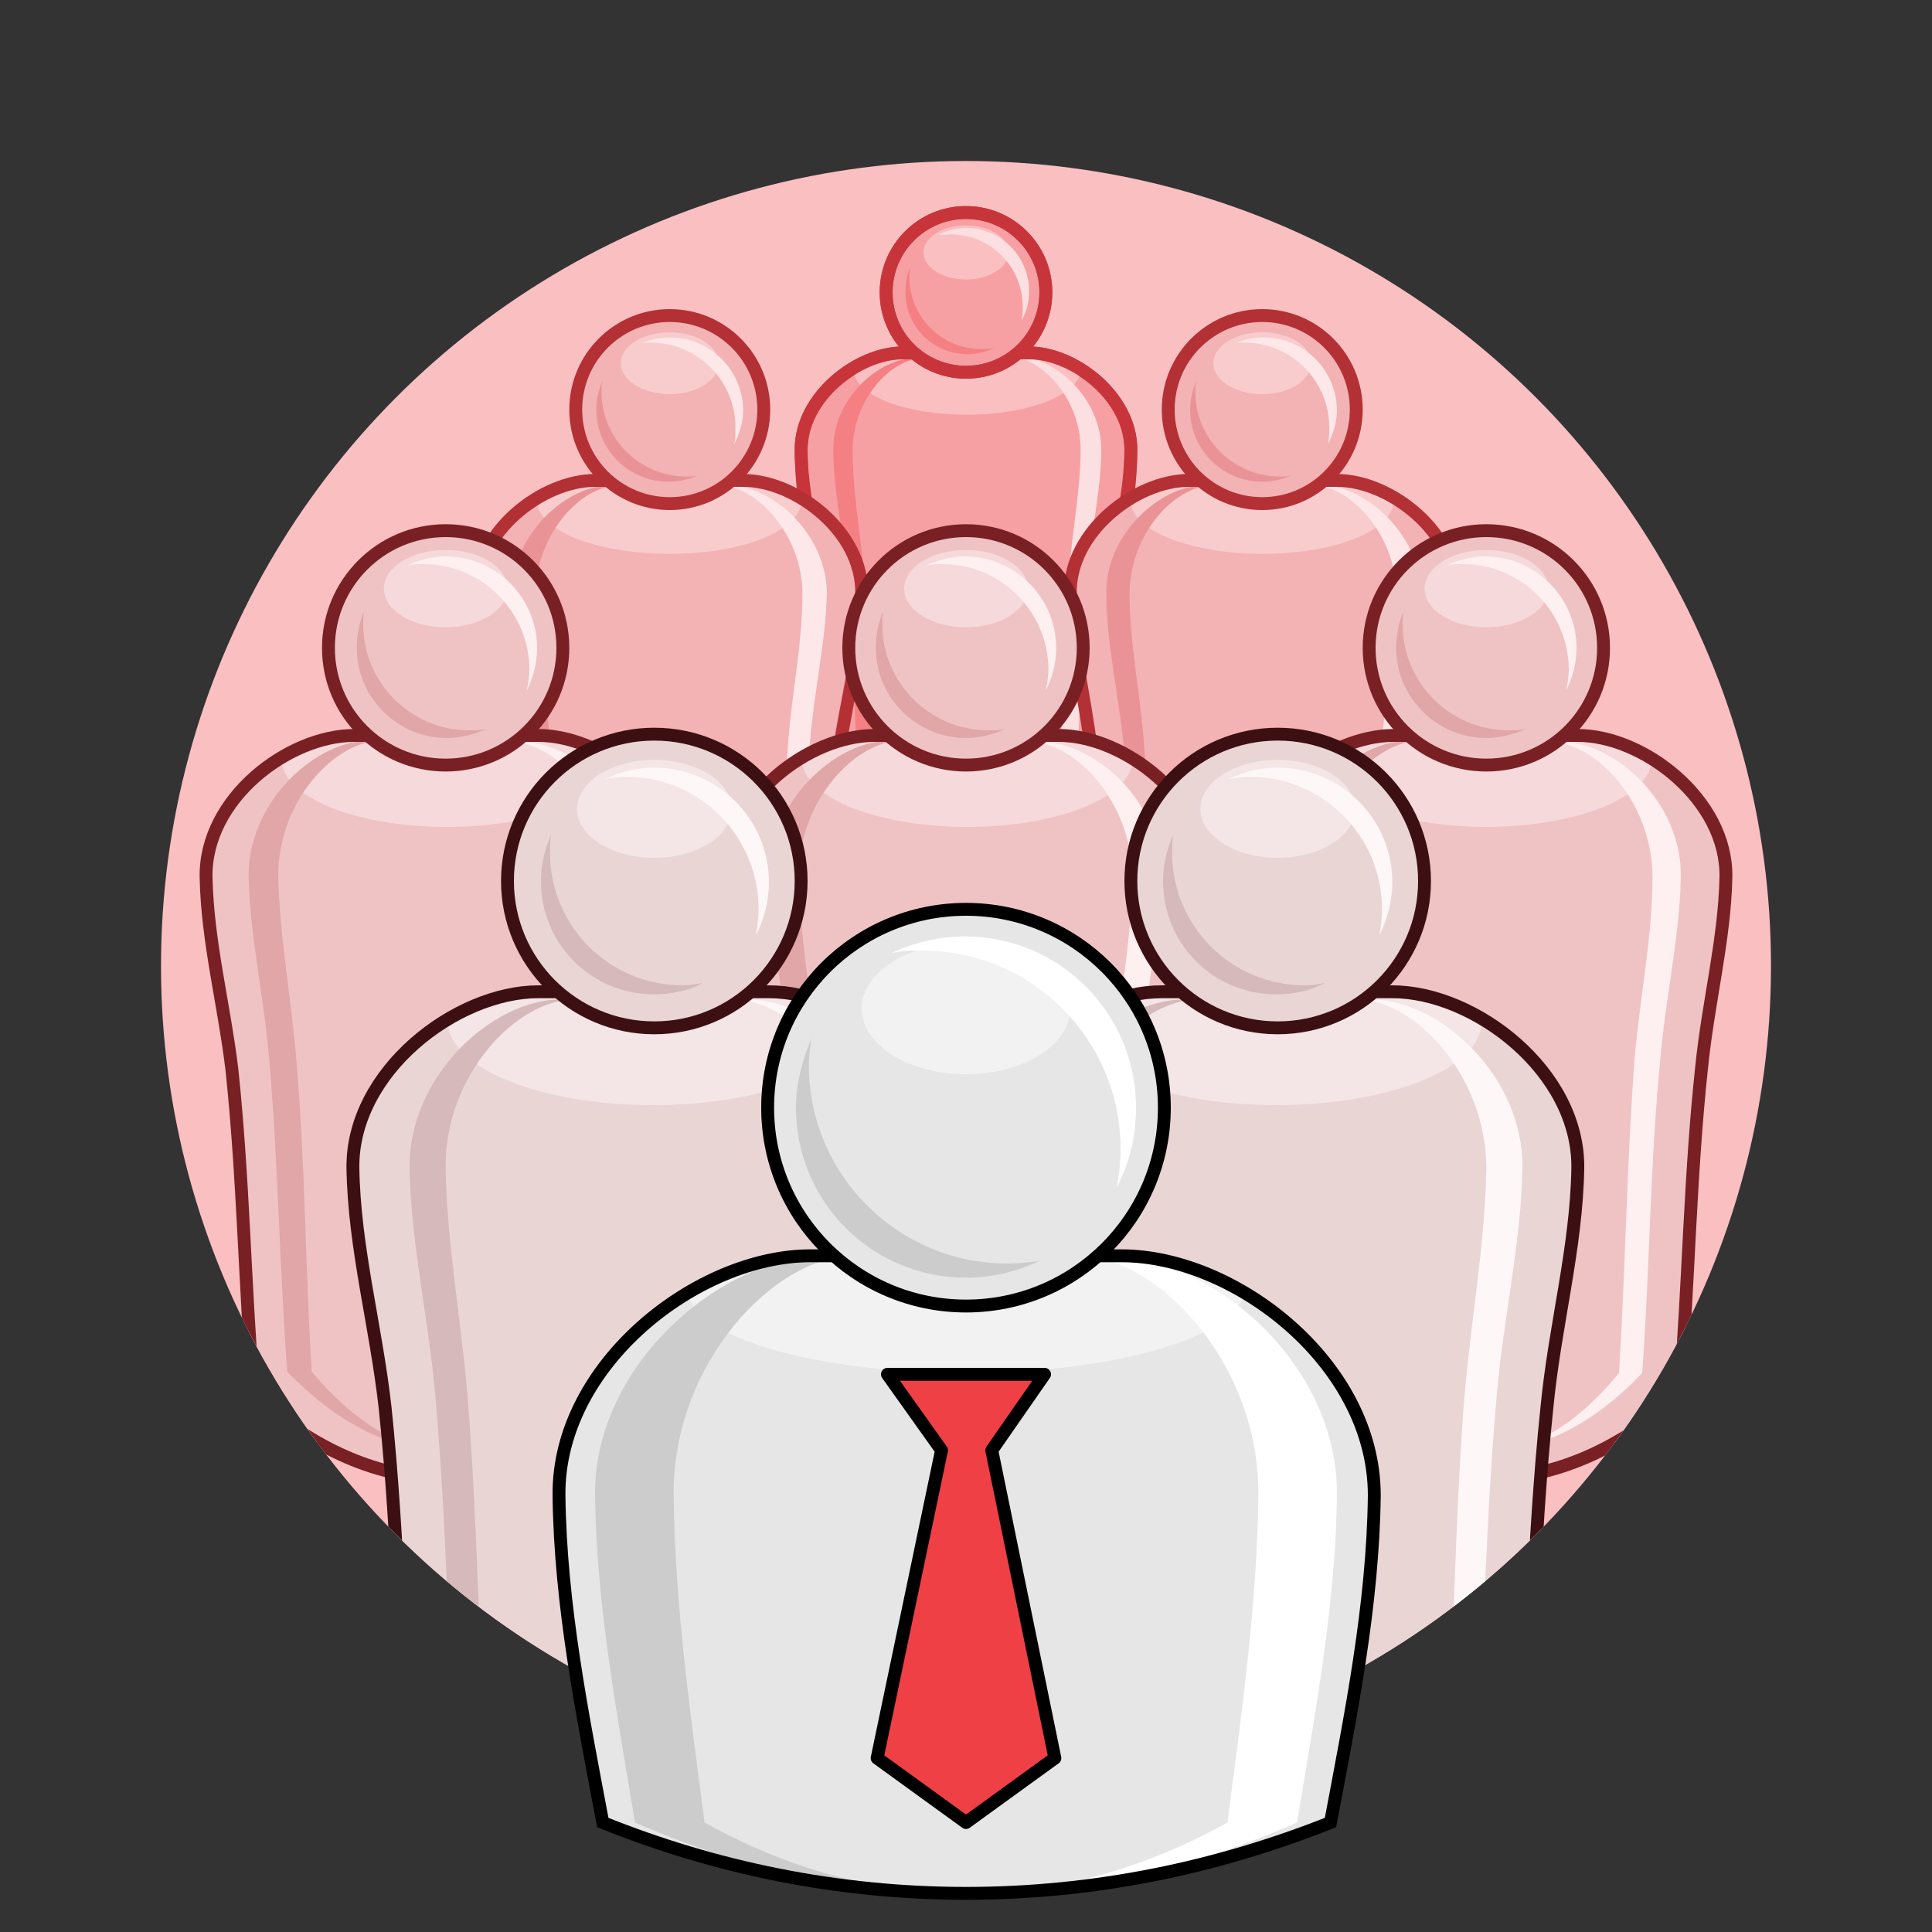 <?xml version="1.0" encoding="utf-8"?>
<!-- Generator: Adobe Illustrator 21.1.0, SVG Export Plug-In . SVG Version: 6.00 Build 0)  -->
<svg version="1.1" xmlns="http://www.w3.org/2000/svg" xmlns:xlink="http://www.w3.org/1999/xlink" x="0px" y="0px"
	 viewBox="0 0 150 150" style="enable-background:new 0 0 150 150;" xml:space="preserve">
<rect x="0" y="0" width="150" height="150" fill="#333333" stroke="none"/>
<style type="text/css">
	.st0{fill:#E6E6E6;}
	.st1{fill:#FFFFFF;}
	.st2{fill:none;stroke:#FCDFE0;stroke-width:2;stroke-linecap:round;stroke-linejoin:round;stroke-miterlimit:10;}
	.st3{fill:#F7A0A3;}
	.st4{fill:#F26065;}
	.st5{fill:none;stroke:#EF4046;stroke-width:2;stroke-linecap:round;stroke-linejoin:round;stroke-miterlimit:10;}
	.st6{fill:#FCDFE0;}
	.st7{fill:#FABFC1;}
	.st8{fill:url(#SVGID_1_);}
	.st9{fill:#F48084;}
	.st10{fill:url(#SVGID_2_);}
	.st11{fill:#EF4046;}
	.st12{fill:url(#SVGID_3_);}
	.st13{fill:none;stroke:#EF4046;stroke-width:3;stroke-linecap:round;stroke-linejoin:round;stroke-miterlimit:10;}
	.st14{fill:#C7353A;}
	.st15{fill:#9F2B2F;}
	.st16{fill:#782023;}
	.st17{fill:#501517;}
	.st18{fill:#280B0C;}
	.st19{fill:none;stroke:#E6E6E6;stroke-width:2;stroke-linecap:round;stroke-linejoin:round;stroke-miterlimit:10;}
	.st20{fill:#CCCCCC;}
	.st21{fill:#808080;}
	.st22{fill:none;stroke:#000000;stroke-width:2;stroke-linecap:round;stroke-linejoin:round;stroke-miterlimit:10;}
	.st23{fill:#999999;}
	.st24{fill:url(#SVGID_4_);}
	.st25{fill:none;stroke:#501517;stroke-width:2;stroke-linecap:round;stroke-linejoin:round;stroke-miterlimit:10;}
	.st26{fill:url(#SVGID_5_);}
	.st27{fill:#FFFFFF;stroke:#000000;stroke-width:2;stroke-linecap:round;stroke-linejoin:round;stroke-miterlimit:10;}
	.st28{fill:url(#SVGID_6_);}
	.st29{fill:url(#SVGID_7_);}
	.st30{fill:#ED1C24;}
	.st31{fill:#8CC63F;}
	.st32{fill:#39B54A;}
	.st33{fill:#006837;}
	.st34{fill:#F15A24;}
	.st35{fill:#009245;}
	.st36{fill:url(#SVGID_8_);}
	.st37{fill:url(#SVGID_9_);}
	.st38{fill:#B3B3B3;}
	.st39{fill:#F2F2F2;}
	.st40{fill:#F0F0F0;}
	.st41{fill:#8C8C8C;}
	.st42{fill:#666666;}
	.st43{fill:#D9D9D9;}
	.st44{fill:#EDEDED;}
	.st45{fill:url(#SVGID_10_);}
	.st46{fill:url(#SVGID_11_);}
	.st47{fill:url(#SVGID_12_);}
	.st48{opacity:0.2;fill:#EF4046;}
	.st49{fill:url(#SVGID_13_);}
	.st50{fill:url(#SVGID_14_);}
	.st51{fill:url(#SVGID_15_);}
	.st52{fill:url(#SVGID_16_);}
	.st53{fill:#4D4D4D;}
	.st54{fill:url(#SVGID_17_);}
	.st55{fill:url(#SVGID_18_);}
	.st56{fill:url(#SVGID_19_);}
	.st57{fill:url(#SVGID_20_);}
	.st58{fill:url(#SVGID_21_);}
	.st59{fill:url(#SVGID_22_);}
	.st60{fill:none;stroke:#000000;stroke-width:1.5;stroke-linecap:round;stroke-linejoin:round;stroke-miterlimit:10;}
	.st61{fill:url(#SVGID_23_);}
	.st62{fill:url(#SVGID_24_);}
	.st63{fill:none;stroke:#000000;stroke-linecap:round;stroke-linejoin:round;stroke-miterlimit:10;}
	.st64{fill:url(#SVGID_25_);}
	.st65{fill:url(#SVGID_26_);}
	.st66{clip-path:url(#SVGID_28_);}
	.st67{fill:#EC4048;}
	.st68{clip-path:url(#SVGID_30_);}
	.st69{clip-path:url(#SVGID_32_);}
	.st70{clip-path:url(#SVGID_34_);}
	.st71{clip-path:url(#SVGID_36_);}
	.st72{display:none;fill:#FABFC1;}
	.st73{clip-path:url(#SVGID_38_);}
	.st74{fill:url(#SVGID_39_);}
	.st75{fill:url(#SVGID_40_);}
	.st76{fill:#FAFAFA;}
	.st77{fill:none;stroke:#FFFFFF;stroke-miterlimit:10;stroke-dasharray:3,3;}
	.st78{fill:none;stroke:#EF4046;stroke-width:2;stroke-linecap:round;stroke-miterlimit:10;}
	.st79{opacity:0.1;}
	.st80{opacity:0.5;fill:#FFFFFF;}
	
		.st81{fill:none;stroke:#FFFFFF;stroke-width:3;stroke-linecap:round;stroke-linejoin:round;stroke-miterlimit:10;stroke-dasharray:0,5;}
	.st82{display:none;fill:none;stroke:#000000;stroke-width:1.5;stroke-linecap:round;stroke-linejoin:round;stroke-miterlimit:10;}
	.st83{fill:#C7353A;stroke:#000000;stroke-width:1.5;stroke-linecap:round;stroke-linejoin:round;stroke-miterlimit:10;}
	.st84{fill:#EF4046;stroke:#000000;stroke-width:1.5;stroke-linecap:round;stroke-linejoin:round;stroke-miterlimit:10;}
	.st85{fill:#C7353A;stroke:#000000;stroke-width:1.5;stroke-miterlimit:10;}
	.st86{fill:#EF4046;stroke:#000000;stroke-width:1.5;stroke-miterlimit:10;}
	.st87{fill:#FFFFFF;stroke:#000000;stroke-width:1.5;stroke-linecap:round;stroke-linejoin:round;stroke-miterlimit:10;}
	.st88{fill:#9F2B2F;stroke:#000000;stroke-width:1.5;stroke-linecap:round;stroke-linejoin:round;stroke-miterlimit:10;}
	.st89{opacity:0.5;fill:#C7353A;}
	.st90{fill:none;stroke:#000000;stroke-width:1.5;stroke-linejoin:round;stroke-miterlimit:10;}
	.st91{opacity:0.5;}
	.st92{fill:#EBEBEB;}
	.st93{fill:#B3B3B3;stroke:#000000;stroke-width:1.5;stroke-linejoin:round;stroke-miterlimit:10;}
	.st94{fill:#FFFFFF;stroke:#000000;stroke-width:1.5;stroke-linejoin:round;stroke-miterlimit:10;}
	.st95{fill:#EF4046;stroke:#000000;stroke-width:1.5;stroke-linejoin:round;stroke-miterlimit:10;}
	.st96{fill:#E6E6E6;stroke:#000000;stroke-width:1.5;stroke-linejoin:round;stroke-miterlimit:10;}
	.st97{fill:#C7353A;stroke:#000000;stroke-miterlimit:10;}
	.st98{fill:#EF4046;stroke:#000000;stroke-miterlimit:10;}
	.st99{fill:#C7353A;stroke:#000000;stroke-linecap:round;stroke-linejoin:round;stroke-miterlimit:10;}
	.st100{fill:#EF4046;stroke:#000000;stroke-linecap:round;stroke-linejoin:round;stroke-miterlimit:10;}
	.st101{fill:#FFFFFF;stroke:#000000;stroke-linecap:round;stroke-linejoin:round;stroke-miterlimit:10;}
	.st102{fill:none;stroke:#000000;stroke-linejoin:round;stroke-miterlimit:10;}
	.st103{fill:#B3B3B3;stroke:#000000;stroke-linejoin:round;stroke-miterlimit:10;}
	.st104{fill:#FFFFFF;stroke:#000000;stroke-linejoin:round;stroke-miterlimit:10;}
	.st105{fill:#EF4046;stroke:#000000;stroke-linejoin:round;stroke-miterlimit:10;}
	.st106{fill:#E6E6E6;stroke:#000000;stroke-linejoin:round;stroke-miterlimit:10;}
	.st107{display:none;fill:none;stroke:#000000;stroke-miterlimit:10;}
	.st108{fill:#EF4046;stroke:#999999;stroke-width:1.5;stroke-linecap:round;stroke-linejoin:round;stroke-miterlimit:10;}
	.st109{fill:none;stroke:#999999;stroke-width:1.5;stroke-miterlimit:10;}
	.st110{fill:#E6E6E6;stroke:#999999;stroke-width:1.5;stroke-linejoin:round;stroke-miterlimit:10;}
	.st111{fill:#F7A0A3;stroke:#999999;stroke-width:1.5;stroke-linecap:round;stroke-linejoin:round;stroke-miterlimit:10;}
	.st112{fill:#E6E6E6;stroke:#666666;stroke-width:1.5;stroke-linejoin:round;stroke-miterlimit:10;}
	.st113{fill:#EF4046;stroke:#666666;stroke-width:1.5;stroke-linecap:round;stroke-linejoin:round;stroke-miterlimit:10;}
	.st114{fill:none;stroke:#666666;stroke-width:1.5;stroke-miterlimit:10;}
	.st115{fill:#E6E6E6;stroke:#4D4D4D;stroke-width:1.5;stroke-linejoin:round;stroke-miterlimit:10;}
	.st116{fill:#EF4046;stroke:#4D4D4D;stroke-width:1.5;stroke-linecap:round;stroke-linejoin:round;stroke-miterlimit:10;}
	.st117{fill:none;stroke:#4D4D4D;stroke-width:1.5;stroke-miterlimit:10;}
	.st118{fill:none;stroke:#000000;stroke-width:1.5;stroke-miterlimit:10;}
	.st119{fill:none;stroke:#EF4046;stroke-width:1.5;stroke-miterlimit:10;}
	.st120{fill:#F7A0A3;stroke:#EF4046;stroke-width:1.5;stroke-linejoin:round;stroke-miterlimit:10;}
	.st121{fill:none;stroke:#B33035;stroke-width:1.5;stroke-linecap:round;stroke-linejoin:round;stroke-miterlimit:10;}
	.st122{fill:none;stroke:#782023;stroke-width:1.5;stroke-linecap:round;stroke-linejoin:round;stroke-miterlimit:10;}
	.st123{fill:none;stroke:#3C1012;stroke-width:1.5;stroke-linecap:round;stroke-linejoin:round;stroke-miterlimit:10;}
	.st124{fill:#F8CCCD;}
	.st125{fill:#F6D9DA;}
	.st126{fill:#F4E5E6;}
	.st127{fill:#FDE7E8;}
	.st128{fill:#FEEFF0;}
	.st129{fill:#FEF7F7;}
	.st130{fill:#EA9396;}
	.st131{fill:#E0A6A8;}
	.st132{fill:#D6B9BA;}
	.st133{fill:#EAD5D5;}
	.st134{fill:#EFC3C4;}
	.st135{fill:#F3B2B4;}
	.st136{clip-path:url(#SVGID_42_);}
	.st137{clip-path:url(#SVGID_44_);}
	.st138{clip-path:url(#SVGID_46_);}
	.st139{fill:#F7A0A3;stroke:#C7353A;stroke-linejoin:round;stroke-miterlimit:10;}
	.st140{fill:none;stroke:#C7353A;stroke-miterlimit:10;}
	.st141{fill:none;stroke:#B33035;stroke-linecap:round;stroke-linejoin:round;stroke-miterlimit:10;}
	.st142{fill:none;stroke:#782023;stroke-linecap:round;stroke-linejoin:round;stroke-miterlimit:10;}
	.st143{fill:none;stroke:#3C1012;stroke-linecap:round;stroke-linejoin:round;stroke-miterlimit:10;}
	.st144{fill:none;stroke:#000000;stroke-miterlimit:10;}
	.st145{clip-path:url(#SVGID_48_);}
	.st146{clip-path:url(#SVGID_50_);}
	.st147{clip-path:url(#SVGID_52_);}
	.st148{clip-path:url(#SVGID_54_);}
	.st149{clip-path:url(#SVGID_56_);}
	.st150{clip-path:url(#SVGID_58_);}
	.st151{clip-path:url(#SVGID_60_);}
	.st152{clip-path:url(#SVGID_62_);}
	.st153{clip-path:url(#SVGID_64_);}
	.st154{clip-path:url(#SVGID_66_);}
	.st155{fill:#333333;}
	.st156{fill:#B3B3B3;stroke:#000000;stroke-width:1.5;stroke-linecap:round;stroke-linejoin:round;stroke-miterlimit:10;}
	.st157{fill:#808080;stroke:#000000;stroke-width:1.5;stroke-linecap:round;stroke-linejoin:round;stroke-miterlimit:10;}
	.st158{fill:#CCCCCC;stroke:#000000;stroke-width:1.5;stroke-linecap:round;stroke-linejoin:round;stroke-miterlimit:10;}
	.st159{fill:#F2F2F2;stroke:#000000;stroke-width:1.5;stroke-linecap:round;stroke-linejoin:round;stroke-miterlimit:10;}
	.st160{fill:none;}
	.st161{fill:none;stroke:#FFFFFF;stroke-linecap:round;stroke-miterlimit:10;}
	.st162{fill:#B3B3B3;stroke:#000000;stroke-linecap:round;stroke-linejoin:round;stroke-miterlimit:10;}
	.st163{fill:#808080;stroke:#000000;stroke-linecap:round;stroke-linejoin:round;stroke-miterlimit:10;}
	.st164{fill:#CCCCCC;stroke:#000000;stroke-linecap:round;stroke-linejoin:round;stroke-miterlimit:10;}
	.st165{fill:#F2F2F2;stroke:#000000;stroke-linecap:round;stroke-linejoin:round;stroke-miterlimit:10;}
</style>
<g id="INCOME_icon">
</g>
<g id="CRM_icon">
</g>
<g id="SUPPORT_icon">
</g>
<g id="NEW_CUSTOMER_icon">
	<g>
		<circle class="st7" cx="75" cy="75" r="62.5"/>
		<g>
			<defs>
				<circle id="SVGID_45_" cx="75" cy="75" r="62.5"/>
			</defs>
			<clipPath id="SVGID_1_">
				<use xlink:href="#SVGID_45_"  style="overflow:visible;"/>
			</clipPath>
			<g style="clip-path:url(#SVGID_1_);">
				<path class="st139" d="M87.8,34.9c0-4.1-4.4-7.5-7.9-7.5c-0.2,0-0.3,0-0.5,0c-2.9,0-5.9,0-8.8,0c-0.2,0-0.3,0-0.5,0
					c-3.5,0-7.9,3.4-7.9,7.5c0,3.4,0.7,6.8,1.3,10.2c0.2,5.8,0.7,11.6,1.2,17.4c3.2,2.8,6.7,4.4,10.3,4.4s7.1-1.6,10.3-4.4
					c0.5-5.8,1-11.6,1.2-17.4C87.1,41.7,87.8,38.3,87.8,34.9z"/>
				<path class="st7" d="M79.9,27.4c-3.3,0-6.5,0-9.8,0c-1.2,0-2.6,0.6-3.8,1.5c0.3,1.9,4.1,3.3,8.8,3.3s8.5-1.5,8.8-3.3
					C82.5,27.9,81.2,27.4,79.9,27.4z"/>
				<path class="st9" d="M67.9,61.3c-0.3-5.5-0.4-11.1-0.8-16.6c-0.3-3.3-0.9-6.5-0.9-9.7c0-4,3-7.2,5.5-7.2c-0.1,0-0.1,0-0.2,0
					c-0.1,0-0.3,0-0.4,0c-2.9,0-6.5,3.2-6.4,7.2c0,3.2,0.8,6.5,1.1,9.7c0.5,5.5,0.5,11.1,0.9,16.6c2.6,2.7,5.4,4.2,8.4,4.2
					C72.5,65.5,70.1,64,67.9,61.3z"/>
				<path class="st6" d="M79,27.7c-0.1,0-0.3,0-0.4,0c-0.1,0-0.1,0-0.2,0c2.4,0,5.5,3.2,5.5,7.2c0,3.2-0.7,6.5-0.9,9.7
					c-0.4,5.5-0.5,11.1-0.8,16.6c-2.2,2.7-4.6,4.2-7.1,4.2c3,0,5.8-1.5,8.4-4.2c0.4-5.5,0.4-11.1,0.9-16.6c0.3-3.3,1.1-6.5,1.1-9.7
					C85.5,30.9,81.9,27.7,79,27.7z"/>
				<path class="st140" d="M87.8,34.9c0-4.1-4.4-7.5-7.9-7.5c-0.2,0-0.3,0-0.5,0c-2.9,0-5.9,0-8.8,0c-0.2,0-0.3,0-0.5,0
					c-3.5,0-7.9,3.4-7.9,7.5c0,3.4,1,6.8,1.3,10.2c0.6,5.8,0.7,11.6,1.2,17.4c3.2,2.8,6.7,4.4,10.3,4.4s7.1-1.6,10.3-4.4
					c0.5-5.8,0.5-11.6,1.2-17.4C86.8,41.7,87.8,38.3,87.8,34.9z"/>
				<circle class="st139" cx="75" cy="22.7" r="6.2"/>
				<circle class="st140" cx="75" cy="22.7" r="6.2"/>
				<ellipse class="st7" cx="75" cy="19.6" rx="3.3" ry="2.1"/>
				<path class="st9" d="M76.2,27.1c-3.1,0-5.6-2.5-5.6-5.6c0-0.3,0-0.5,0.1-0.8c-0.3,0.6-0.4,1.3-0.4,2c0,2.7,2.2,4.8,4.8,4.8
					c0.8,0,1.5-0.2,2.1-0.5C76.8,27.1,76.5,27.1,76.2,27.1z"/>
				<path class="st6" d="M73.8,18.2c3.1,0,5.6,2.5,5.6,5.6c0,0.4,0,0.7-0.1,1.1c0.4-0.7,0.6-1.4,0.6-2.3c0-2.7-2.2-4.9-4.9-4.9
					c-0.7,0-1.5,0.2-2.1,0.5C73.2,18.3,73.5,18.2,73.8,18.2z"/>
			</g>
			<g style="clip-path:url(#SVGID_1_);">
				<path class="st135" d="M113,46.1c0.1-4.8-5.1-8.8-9.2-8.8c-0.2,0-0.4,0-0.6,0c-3.4,0-6.9,0-10.3,0c-0.2,0-0.4,0-0.6,0
					c-4.1,0-9.3,4-9.2,8.8c0.1,4,0.8,7.9,1.6,11.9c0.2,6.8,0.8,13.6,1.3,20.4c3.7,3.3,7.8,5.1,12,5.1s8.3-1.8,12-5.1
					c0.6-6.8,1.2-13.6,1.3-20.4C112.1,54,112.9,50.1,113,46.1z"/>
				<path class="st124" d="M103.8,37.3c-3.8,0-7.6,0-11.5,0c-1.5,0-3,0.7-4.5,1.8C88.1,41.3,92.6,43,98,43c5.5,0,9.9-1.7,10.2-3.9
					C106.8,37.9,105.2,37.3,103.8,37.3z"/>
				<path class="st130" d="M89.7,76.9c-0.4-6.5-0.4-13-0.9-19.4c-0.3-3.8-1.1-7.6-1.1-11.4c0-4.6,3.5-8.4,6.4-8.4
					c-0.1,0-0.2,0-0.2,0c-0.2,0-0.3,0-0.5,0c-3.3,0-7.6,3.8-7.5,8.4c0,3.8,0.9,7.6,1.3,11.4c0.6,6.5,0.6,13,1.1,19.4
					c3,3.1,6.3,4.9,9.8,4.9C95.1,81.8,92.3,80,89.7,76.9z"/>
				<path class="st127" d="M102.7,37.7c-0.2,0-0.3,0-0.5,0c-0.1,0-0.2,0-0.2,0c2.8,0,6.4,3.8,6.4,8.4c0,3.8-0.8,7.6-1.1,11.4
					c-0.5,6.5-0.5,13-0.9,19.4c-2.6,3.1-5.4,4.9-8.3,4.9c3.5,0,6.8-1.7,9.8-4.9c0.5-6.5,0.5-13,1.1-19.4c0.3-3.8,1.2-7.6,1.3-11.4
					C110.3,41.5,106,37.7,102.7,37.7z"/>
				<path class="st141" d="M113,46.1c0.1-4.8-5.1-8.8-9.2-8.8c-0.2,0-0.4,0-0.6,0c-3.4,0-6.9,0-10.3,0c-0.2,0-0.4,0-0.6,0
					c-4.1,0-9.3,4-9.2,8.8c0.1,4,1.1,7.9,1.6,11.9c0.7,6.7,0.8,13.6,1.3,20.4c3.7,3.3,7.8,5.1,12,5.1s8.3-1.8,12-5.1
					c0.6-6.8,0.6-13.6,1.3-20.4C111.8,54,112.9,50.1,113,46.1z"/>
				<circle class="st135" cx="98" cy="31.8" r="7.3"/>
				<circle class="st141" cx="98" cy="31.8" r="7.3"/>
				<ellipse class="st124" cx="98" cy="28.2" rx="3.8" ry="2.4"/>
				<path class="st130" d="M99.4,37c-3.6,0-6.6-2.9-6.6-6.6c0-0.3,0-0.6,0.1-0.9c-0.3,0.7-0.5,1.5-0.5,2.3c0,3.1,2.5,5.6,5.6,5.6
					c0.9,0,1.7-0.2,2.5-0.6C100.1,37,99.8,37,99.4,37z"/>
				<path class="st127" d="M96.6,26.6c3.6,0,6.6,2.9,6.6,6.6c0,0.4,0,0.9-0.1,1.3c0.4-0.8,0.7-1.7,0.7-2.6c0-3.1-2.5-5.7-5.7-5.7
					c-0.9,0-1.7,0.2-2.4,0.6C95.9,26.6,96.3,26.6,96.6,26.6z"/>
			</g>
			<g style="clip-path:url(#SVGID_1_);">
				<path class="st135" d="M66.9,46.1c0.1-4.8-5.1-8.8-9.2-8.8c-0.2,0-0.4,0-0.6,0c-3.4,0-6.9,0-10.3,0c-0.2,0-0.4,0-0.6,0
					c-4.1,0-9.3,4-9.2,8.8c0.1,4,0.8,7.9,1.6,11.9c0.2,6.8,0.8,13.6,1.3,20.4c3.7,3.3,7.8,5.1,12,5.1s8.3-1.8,12-5.1
					c0.6-6.8,1.2-13.6,1.3-20.4C66.1,54,66.9,50.1,66.9,46.1z"/>
				<path class="st124" d="M57.7,37.3c-3.8,0-7.6,0-11.5,0c-1.5,0-3,0.7-4.5,1.8C42,41.3,46.5,43,52,43s9.9-1.7,10.2-3.9
					C60.8,37.9,59.2,37.3,57.7,37.3z"/>
				<path class="st130" d="M43.6,76.9c-0.4-6.5-0.4-13-0.9-19.4c-0.3-3.8-1.1-7.6-1.1-11.4c0-4.6,3.5-8.4,6.4-8.4
					c-0.1,0-0.2,0-0.2,0c-0.2,0-0.3,0-0.5,0c-3.3,0-7.6,3.8-7.5,8.4c0,3.8,0.9,7.6,1.3,11.4c0.6,6.5,0.6,13,1.1,19.4
					c3,3.1,6.3,4.9,9.8,4.9C49,81.8,46.2,80,43.6,76.9z"/>
				<path class="st127" d="M56.6,37.7c-0.2,0-0.3,0-0.5,0c-0.1,0-0.2,0-0.2,0c2.8,0,6.4,3.8,6.4,8.4c0,3.8-0.8,7.6-1.1,11.4
					c-0.5,6.5-0.5,13-0.9,19.4c-2.6,3.1-5.4,4.9-8.3,4.9c3.5,0,6.8-1.7,9.8-4.9c0.5-6.5,0.5-13,1.1-19.4c0.3-3.8,1.2-7.6,1.3-11.4
					C64.2,41.5,60,37.7,56.6,37.7z"/>
				<path class="st141" d="M66.9,46.1c0.1-4.8-5.1-8.8-9.2-8.8c-0.2,0-0.4,0-0.6,0c-3.4,0-6.9,0-10.3,0c-0.2,0-0.4,0-0.6,0
					c-4.1,0-9.3,4-9.2,8.8c0.1,4,1.1,7.9,1.6,11.9c0.7,6.7,0.8,13.6,1.3,20.4c3.7,3.3,7.8,5.1,12,5.1s8.3-1.8,12-5.1
					c0.6-6.8,0.6-13.6,1.3-20.4C65.8,54,66.9,50.1,66.9,46.1z"/>
				<circle class="st135" cx="52" cy="31.8" r="7.3"/>
				<circle class="st141" cx="52" cy="31.8" r="7.3"/>
				<ellipse class="st124" cx="52" cy="28.2" rx="3.8" ry="2.4"/>
				<path class="st130" d="M53.3,37c-3.6,0-6.6-2.9-6.6-6.6c0-0.3,0-0.6,0.1-0.9c-0.3,0.7-0.5,1.5-0.5,2.3c0,3.1,2.5,5.6,5.6,5.6
					c0.9,0,1.7-0.2,2.5-0.6C54.1,37,53.7,37,53.3,37z"/>
				<path class="st127" d="M50.5,26.6c3.6,0,6.6,2.9,6.6,6.6c0,0.4,0,0.9-0.1,1.3c0.4-0.8,0.7-1.7,0.7-2.6c0-3.1-2.5-5.7-5.7-5.7
					c-0.9,0-1.7,0.2-2.4,0.6C49.9,26.6,50.2,26.6,50.5,26.6z"/>
			</g>
			<g style="clip-path:url(#SVGID_1_);">
				<g>
					<path class="st134" d="M93.7,68.1c0.1-6-6.4-11-11.5-11c-0.2,0-0.5,0-0.7,0c-4.3,0-8.6,0-12.9,0c-0.2,0-0.5,0-0.7,0
						c-5.1,0-11.6,4.9-11.5,11c0.1,5,1.1,9.9,2,14.9c0.2,8.5,1,16.9,1.7,25.4c4.6,4.1,9.7,6.4,15,6.4c5.3,0,10.4-2.3,15-6.4
						c0.7-8.5,1.4-16.9,1.7-25.4C92.6,78,93.6,73,93.7,68.1z"/>
					<path class="st125" d="M82.2,57.1c-4.8,0-9.5,0-14.3,0c-1.8,0-3.8,0.8-5.6,2.2c0.4,2.7,5.9,4.9,12.8,4.9s12.4-2.2,12.8-4.9
						C86,57.9,84,57.1,82.2,57.1z"/>
					<path class="st131" d="M64.6,106.5c-0.5-8.1-0.5-16.2-1.2-24.3c-0.4-4.8-1.3-9.5-1.4-14.2c0-5.8,4.4-10.5,8-10.5
						c-0.1,0-0.2,0-0.3,0c-0.2,0-0.4,0-0.6,0c-4.2,0-9.4,4.7-9.4,10.5c0.1,4.7,1.2,9.4,1.6,14.2c0.7,8.1,0.8,16.2,1.4,24.3
						c3.8,3.9,7.9,6.1,12.2,6.1C71.3,112.6,67.8,110.4,64.6,106.5z"/>
					<path class="st128" d="M80.8,57.6c-0.2,0-0.4,0-0.6,0c-0.1,0-0.2,0-0.3,0c3.6,0,8,4.7,8,10.5c0,4.7-1,9.4-1.4,14.2
						c-0.6,8.1-0.7,16.2-1.2,24.3c-3.2,3.9-6.7,6.1-10.4,6.1c4.3,0,8.5-2.2,12.2-6.1c0.6-8.1,0.6-16.2,1.4-24.3
						c0.4-4.8,1.5-9.5,1.6-14.2C90.3,62.3,85,57.6,80.8,57.6z"/>
					<path class="st142" d="M93.7,68.1c0.1-6-6.4-11-11.5-11c-0.2,0-0.5,0-0.7,0c-4.3,0-8.6,0-12.9,0c-0.2,0-0.5,0-0.7,0
						c-5.1,0-11.6,4.9-11.5,11c0.1,5,1.4,9.9,2,14.9c0.9,8.4,1,16.9,1.7,25.4c4.6,4.1,9.7,6.4,15,6.4c5.3,0,10.4-2.3,15-6.4
						c0.7-8.5,0.8-17,1.7-25.4C92.2,77.9,93.6,73,93.7,68.1z"/>
					<circle class="st134" cx="75" cy="50.3" r="9.1"/>
					<circle class="st142" cx="75" cy="50.3" r="9.1"/>
					<ellipse class="st125" cx="75" cy="45.7" rx="4.8" ry="3"/>
					<path class="st131" d="M76.7,56.7c-4.5,0-8.2-3.7-8.2-8.2c0-0.4,0-0.8,0.1-1.1c-0.4,0.9-0.6,1.9-0.6,2.9c0,3.9,3.2,7,7,7
						c1.1,0,2.1-0.3,3.1-0.7C77.6,56.7,77.2,56.7,76.7,56.7z"/>
					<path class="st128" d="M73.2,43.8c4.5,0,8.2,3.7,8.2,8.2c0,0.5-0.1,1.1-0.2,1.6c0.5-1,0.8-2.1,0.8-3.3c0-3.9-3.2-7.1-7.1-7.1
						c-1.1,0-2.1,0.3-3,0.7C72.4,43.8,72.8,43.8,73.2,43.8z"/>
				</g>
				<g>
					<path class="st134" d="M134,68.1c0.1-6-6.4-11-11.5-11c-0.2,0-0.5,0-0.7,0c-4.3,0-8.6,0-12.9,0c-0.2,0-0.5,0-0.7,0
						c-5.1,0-11.6,4.9-11.5,11c0.1,5,1.1,9.9,2,14.9c0.2,8.5,1,16.9,1.7,25.4c4.6,4.1,9.7,6.4,15,6.4s10.4-2.3,15-6.4
						c0.7-8.5,1.4-16.9,1.7-25.4C133,78,133.9,73,134,68.1z"/>
					<path class="st125" d="M122.5,57.1c-4.8,0-9.5,0-14.3,0c-1.8,0-3.8,0.8-5.6,2.2c0.4,2.7,5.9,4.9,12.8,4.9
						c6.8,0,12.4-2.2,12.8-4.9C126.3,57.9,124.3,57.1,122.5,57.1z"/>
					<path class="st131" d="M104.9,106.5c-0.5-8.1-0.5-16.2-1.2-24.3c-0.4-4.8-1.3-9.5-1.4-14.2c0-5.8,4.4-10.5,8-10.5
						c-0.1,0-0.2,0-0.3,0c-0.2,0-0.4,0-0.6,0c-4.2,0-9.4,4.7-9.4,10.5c0.1,4.7,1.2,9.4,1.6,14.2c0.7,8.1,0.8,16.2,1.4,24.3
						c3.8,3.9,7.9,6.1,12.2,6.1C111.7,112.6,108.2,110.4,104.9,106.5z"/>
					<path class="st128" d="M121.2,57.6c-0.2,0-0.4,0-0.6,0c-0.1,0-0.2,0-0.3,0c3.6,0,8,4.7,8,10.5c0,4.7-1,9.4-1.4,14.2
						c-0.6,8.1-0.7,16.2-1.2,24.3c-3.2,3.9-6.7,6.1-10.4,6.1c4.3,0,8.5-2.2,12.2-6.1c0.6-8.1,0.6-16.2,1.4-24.3
						c0.4-4.8,1.5-9.5,1.6-14.2C130.6,62.3,125.4,57.6,121.2,57.6z"/>
					<path class="st142" d="M134,68.1c0.1-6-6.4-11-11.5-11c-0.2,0-0.5,0-0.7,0c-4.3,0-8.6,0-12.9,0c-0.2,0-0.5,0-0.7,0
						c-5.1,0-11.6,4.9-11.5,11c0.1,5,1.4,9.9,2,14.9c0.9,8.4,1,16.9,1.7,25.4c4.6,4.1,9.7,6.4,15,6.4s10.4-2.3,15-6.4
						c0.7-8.5,0.8-17,1.7-25.4C132.6,77.9,133.9,73,134,68.1z"/>
					<circle class="st134" cx="115.4" cy="50.3" r="9.1"/>
					<circle class="st142" cx="115.4" cy="50.3" r="9.1"/>
					<ellipse class="st125" cx="115.4" cy="45.7" rx="4.8" ry="3"/>
					<path class="st131" d="M117.1,56.7c-4.5,0-8.2-3.7-8.2-8.2c0-0.4,0-0.8,0.1-1.1c-0.4,0.9-0.6,1.9-0.6,2.9c0,3.9,3.2,7,7,7
						c1.1,0,2.1-0.3,3.1-0.7C118,56.7,117.5,56.7,117.1,56.7z"/>
					<path class="st128" d="M113.6,43.8c4.5,0,8.2,3.7,8.2,8.2c0,0.5-0.1,1.1-0.2,1.6c0.5-1,0.8-2.1,0.8-3.3c0-3.9-3.2-7.1-7.1-7.1
						c-1.1,0-2.1,0.3-3,0.7C112.7,43.8,113.1,43.8,113.6,43.8z"/>
				</g>
				<g>
					<path class="st134" d="M53.3,68.1c0.1-6-6.4-11-11.5-11c-0.2,0-0.5,0-0.7,0c-4.3,0-8.6,0-12.9,0c-0.2,0-0.5,0-0.7,0
						c-5.1,0-11.6,4.9-11.5,11c0.1,5,1.1,9.9,2,14.9c0.2,8.5,1,16.9,1.7,25.4c4.6,4.1,9.7,6.4,15,6.4s10.4-2.3,15-6.4
						c0.7-8.5,1.4-16.9,1.7-25.4C52.3,78,53.2,73,53.3,68.1z"/>
					<path class="st125" d="M41.8,57.1c-4.8,0-9.5,0-14.3,0c-1.8,0-3.8,0.8-5.6,2.2c0.4,2.7,5.9,4.9,12.8,4.9S47,62,47.4,59.3
						C45.6,57.9,43.6,57.1,41.8,57.1z"/>
					<path class="st131" d="M24.2,106.5c-0.5-8.1-0.5-16.2-1.2-24.3c-0.4-4.8-1.3-9.5-1.4-14.2c0-5.8,4.4-10.5,8-10.5
						c-0.1,0-0.2,0-0.3,0c-0.2,0-0.4,0-0.6,0c-4.2,0-9.4,4.7-9.4,10.5c0.1,4.7,1.2,9.4,1.6,14.2c0.7,8.1,0.8,16.2,1.4,24.3
						c3.8,3.9,7.9,6.1,12.2,6.1C31,112.6,27.5,110.4,24.2,106.5z"/>
					<path class="st128" d="M40.5,57.6c-0.2,0-0.4,0-0.6,0c-0.1,0-0.2,0-0.3,0c3.6,0,8,4.7,8,10.5c0,4.7-1,9.4-1.4,14.2
						c-0.6,8.1-0.7,16.2-1.2,24.3c-3.2,3.9-6.7,6.1-10.4,6.1c4.3,0,8.5-2.2,12.2-6.1c0.6-8.1,0.6-16.2,1.4-24.3
						c0.4-4.8,1.5-9.5,1.6-14.2C49.9,62.3,44.7,57.6,40.5,57.6z"/>
					<path class="st142" d="M53.3,68.1c0.1-6-6.4-11-11.5-11c-0.2,0-0.5,0-0.7,0c-4.3,0-8.6,0-12.9,0c-0.2,0-0.5,0-0.7,0
						c-5.1,0-11.6,4.9-11.5,11c0.1,5,1.4,9.9,2,14.9c0.9,8.4,1,16.9,1.7,25.4c4.6,4.1,9.7,6.4,15,6.4s10.4-2.3,15-6.4
						c0.7-8.5,0.8-17,1.7-25.4C51.9,77.9,53.2,73,53.3,68.1z"/>
					<circle class="st134" cx="34.6" cy="50.3" r="9.1"/>
					<circle class="st142" cx="34.6" cy="50.3" r="9.1"/>
					<ellipse class="st125" cx="34.6" cy="45.7" rx="4.8" ry="3"/>
					<path class="st131" d="M36.4,56.7c-4.5,0-8.2-3.7-8.2-8.2c0-0.4,0-0.8,0.1-1.1c-0.4,0.9-0.6,1.9-0.6,2.9c0,3.9,3.2,7,7,7
						c1.1,0,2.1-0.3,3.1-0.7C37.3,56.7,36.8,56.7,36.4,56.7z"/>
					<path class="st128" d="M32.9,43.8c4.5,0,8.2,3.7,8.2,8.2c0,0.5-0.1,1.1-0.2,1.6c0.5-1,0.8-2.1,0.8-3.3c0-3.9-3.2-7.1-7.1-7.1
						c-1.1,0-2.1,0.3-3,0.7C32,43.8,32.4,43.8,32.9,43.8z"/>
				</g>
			</g>
			<g style="clip-path:url(#SVGID_1_);">
				<g>
					<path class="st133" d="M74.1,90.7c0.1-7.5-8-13.7-14.4-13.7c-0.3,0-0.6,0-0.9,0c-5.4,0-10.7,0-16.1,0c-0.3,0-0.6,0-0.9,0
						c-6.4,0-14.5,6.2-14.4,13.7c0.1,6.2,1.3,12.4,2.5,18.6c0.3,10.6,1.2,21.2,2.1,31.7c5.8,5.1,12.1,8,18.8,8s13-2.8,18.8-8
						c0.9-10.6,1.8-21.2,2.1-31.7C72.8,103,74,96.9,74.1,90.7z"/>
					<path class="st126" d="M59.7,76.9c-6,0-11.9,0-17.9,0c-2.3,0-4.7,1-7,2.8c0.5,3.4,7.4,6.1,15.9,6.1s15.5-2.7,15.9-6.1
						C64.5,78,62,76.9,59.7,76.9z"/>
					<path class="st132" d="M37.8,138.7c-0.6-10.1-0.7-20.2-1.5-30.3c-0.5-6-1.6-11.8-1.7-17.7c-0.1-7.2,5.5-13.1,10-13.1
						c-0.1,0-0.2,0-0.4,0c-0.2,0-0.5,0-0.7,0c-5.2,0-11.8,5.9-11.7,13.1c0.1,5.9,1.5,11.8,2,17.7c0.9,10.1,1,20.2,1.7,30.3
						c4.7,4.9,9.9,7.6,15.3,7.6C46.2,146.3,41.8,143.6,37.8,138.7z"/>
					<path class="st129" d="M58.1,77.6c-0.2,0-0.5,0-0.7,0c-0.1,0-0.2,0-0.4,0c4.4,0,10,5.9,10,13.1c-0.1,5.9-1.2,11.8-1.7,17.7
						c-0.8,10.1-0.8,20.2-1.5,30.3c-4,4.9-8.4,7.6-13,7.6c5.4,0,10.6-2.7,15.3-7.6c0.7-10.1,0.8-20.2,1.7-30.3
						c0.5-6,1.9-11.8,2-17.7C69.9,83.5,63.3,77.6,58.1,77.6z"/>
					<path class="st143" d="M74.1,90.7c0.1-7.5-8-13.7-14.4-13.7c-0.3,0-0.6,0-0.9,0c-5.4,0-10.7,0-16.1,0c-0.3,0-0.6,0-0.9,0
						c-6.4,0-14.5,6.2-14.4,13.7c0.1,6.2,1.8,12.3,2.5,18.6c1.1,10.5,1.2,21.2,2.1,31.7c5.8,5.1,12.1,8,18.8,8s13-2.8,18.8-8
						c0.9-10.6,1-21.2,2.1-31.7C72.3,103,74,96.9,74.1,90.7z"/>
					<circle class="st133" cx="50.8" cy="68.4" r="11.4"/>
					<circle class="st143" cx="50.8" cy="68.4" r="11.4"/>
					<ellipse class="st126" cx="50.8" cy="62.8" rx="6" ry="3.8"/>
					<path class="st132" d="M53,76.5c-5.7,0-10.3-4.6-10.3-10.3c0-0.5,0-0.9,0.1-1.4c-0.5,1.1-0.8,2.3-0.8,3.6
						c0,4.9,3.9,8.8,8.8,8.8c1.4,0,2.7-0.3,3.8-0.9C54.1,76.4,53.5,76.5,53,76.5z"/>
					<path class="st129" d="M48.6,60.3c5.7,0,10.3,4.6,10.3,10.3c0,0.7-0.1,1.3-0.2,2c0.6-1.2,1-2.6,1-4.1c0-4.9-4-8.9-8.9-8.9
						c-1.4,0-2.6,0.3-3.8,0.9C47.5,60.4,48,60.3,48.6,60.3z"/>
				</g>
				<g>
					<path class="st133" d="M122.5,90.7c0.1-7.5-8-13.7-14.4-13.7c-0.3,0-0.6,0-0.9,0c-5.4,0-10.7,0-16.1,0c-0.3,0-0.6,0-0.9,0
						c-6.4,0-14.5,6.2-14.4,13.7c0.1,6.2,1.3,12.4,2.5,18.6c0.3,10.6,1.2,21.2,2.1,31.7c5.8,5.1,12.1,8,18.8,8s13-2.8,18.8-8
						c0.9-10.6,1.8-21.2,2.1-31.7C121.2,103,122.4,96.9,122.5,90.7z"/>
					<path class="st126" d="M108.1,76.9c-6,0-11.9,0-17.9,0c-2.3,0-4.7,1-7,2.8c0.5,3.4,7.4,6.1,15.9,6.1s15.5-2.7,15.9-6.1
						C112.9,78,110.4,76.9,108.1,76.9z"/>
					<path class="st132" d="M86.2,138.7c-0.6-10.1-0.7-20.2-1.5-30.3c-0.5-6-1.6-11.8-1.7-17.7c-0.1-7.2,5.5-13.1,10-13.1
						c-0.1,0-0.2,0-0.4,0c-0.2,0-0.5,0-0.7,0c-5.2,0-11.8,5.9-11.7,13.1c0.1,5.9,1.5,11.8,2,17.7c0.9,10.1,1,20.2,1.7,30.3
						c4.7,4.9,9.9,7.6,15.3,7.6C94.6,146.3,90.2,143.6,86.2,138.7z"/>
					<path class="st129" d="M106.5,77.6c-0.2,0-0.5,0-0.7,0c-0.1,0-0.2,0-0.4,0c4.4,0,10,5.9,10,13.1c-0.1,5.9-1.2,11.8-1.7,17.7
						c-0.8,10.1-0.8,20.2-1.5,30.3c-4,4.9-8.4,7.6-13,7.6c5.4,0,10.6-2.7,15.3-7.6c0.7-10.1,0.8-20.2,1.7-30.3
						c0.5-6,1.9-11.8,2-17.7C118.3,83.5,111.7,77.6,106.5,77.6z"/>
					<path class="st143" d="M122.5,90.7c0.1-7.5-8-13.7-14.4-13.7c-0.3,0-0.6,0-0.9,0c-5.4,0-10.7,0-16.1,0c-0.3,0-0.6,0-0.9,0
						c-6.4,0-14.5,6.2-14.4,13.7c0.1,6.2,1.8,12.3,2.5,18.6c1.1,10.5,1.2,21.2,2.1,31.7c5.8,5.1,12.1,8,18.8,8s13-2.8,18.8-8
						c0.9-10.6,1-21.2,2.1-31.7C120.7,103,122.4,96.9,122.5,90.7z"/>
					<circle class="st133" cx="99.2" cy="68.4" r="11.4"/>
					<circle class="st143" cx="99.2" cy="68.4" r="11.4"/>
					<ellipse class="st126" cx="99.2" cy="62.8" rx="6" ry="3.8"/>
					<path class="st132" d="M101.3,76.5c-5.7,0-10.3-4.6-10.3-10.3c0-0.5,0-0.9,0.1-1.4c-0.5,1.1-0.8,2.3-0.8,3.6
						c0,4.9,3.9,8.8,8.8,8.8c1.4,0,2.7-0.3,3.8-0.9C102.5,76.4,101.9,76.5,101.3,76.5z"/>
					<path class="st129" d="M97,60.3c5.7,0,10.3,4.6,10.3,10.3c0,0.7-0.1,1.3-0.2,2c0.6-1.2,1-2.6,1-4.1c0-4.9-4-8.9-8.9-8.9
						c-1.4,0-2.6,0.3-3.8,0.9C95.9,60.4,96.4,60.3,97,60.3z"/>
				</g>
			</g>
		</g>
		<g>
			<path class="st0" d="M87.1,97.5c-8.1,0-16.2,0-24.2,0c-8.7,0-19.6,8.4-19.5,18.6c0.1,8.5,1.8,16.9,3.4,25.4
				C55.5,145,65,147,75,147s19.5-2,28.3-5.5c1.6-8.5,3.3-16.9,3.4-25.4C106.7,105.8,95.8,97.5,87.1,97.5z"/>
			<path class="st39" d="M87.1,97.5c-8.1,0-16.2,0-24.2,0c-3.1,0-6.4,1.1-9.5,2.9c0.6,3.5,10.1,6.2,21.6,6.2s21-2.8,21.6-6.2
				C93.6,98.5,90.2,97.5,87.1,97.5z"/>
			<path class="st20" d="M52.3,116.1c-0.1-10.2,7.8-18.6,14-18.6c-0.8,0-1.5,0-2.3,0c-7.9,0-17.9,8.4-17.8,18.6
				c0.1,8.5,1.7,16.9,3.1,25.4c8,3.5,16.6,5.5,25.7,5.5c-7.2,0-14-2-20.3-5.5C53.6,133,52.4,124.6,52.3,116.1z"/>
			<path class="st1" d="M86,97.5c-0.8,0-1.5,0-2.3,0c6.2,0,14.1,8.4,14,18.6c-0.1,8.5-1.3,16.9-2.4,25.4C89,145,82.2,147,75,147
				c9.1,0,17.8-2,25.7-5.5c1.4-8.5,3-16.9,3.1-25.4C103.9,105.8,94,97.5,86,97.5z"/>
			<polygon class="st100" points="77,112.6 81.1,106.7 68.9,106.7 73.1,112.6 68.1,136.5 75,141.5 81.9,136.5 			"/>
			<path class="st144" d="M87.1,97.5c-8.1,0-16.2,0-24.2,0c-8.7,0-19.6,8.4-19.5,18.6c0.1,8.5,1.8,16.9,3.4,25.4
				C55.5,145,65,147,75,147s19.5-2,28.3-5.5c1.6-8.5,3.3-16.9,3.4-25.4C106.7,105.8,95.8,97.5,87.1,97.5z"/>
			<g>
				<circle class="st106" cx="75" cy="86" r="15.4"/>
				<ellipse class="st39" cx="75" cy="78.3" rx="8.1" ry="5.1"/>
				<path class="st20" d="M78.2,98.1c-8.5,0-15.4-6.9-15.4-15.4c0-0.7,0.1-1.4,0.2-2.1c-0.7,1.7-1.2,3.5-1.2,5.4
					c0,7.3,5.9,13.2,13.2,13.2c2.1,0,4-0.5,5.7-1.3C79.9,98,79.1,98.1,78.2,98.1z"/>
				<path class="st1" d="M71.6,73.8c8.5,0,15.4,6.9,15.4,15.4c0,1-0.1,2-0.3,3c1-1.9,1.5-4,1.5-6.2c0-7.4-6-13.3-13.3-13.3
					c-2,0-4,0.5-5.7,1.3C70.1,73.8,70.8,73.8,71.6,73.8z"/>
			</g>
		</g>
	</g>
</g>
<g id="PARTNERS_EXPERIENCE_icon">
</g>
<g id="COST_REDUCE_icon">
</g>
</svg>
